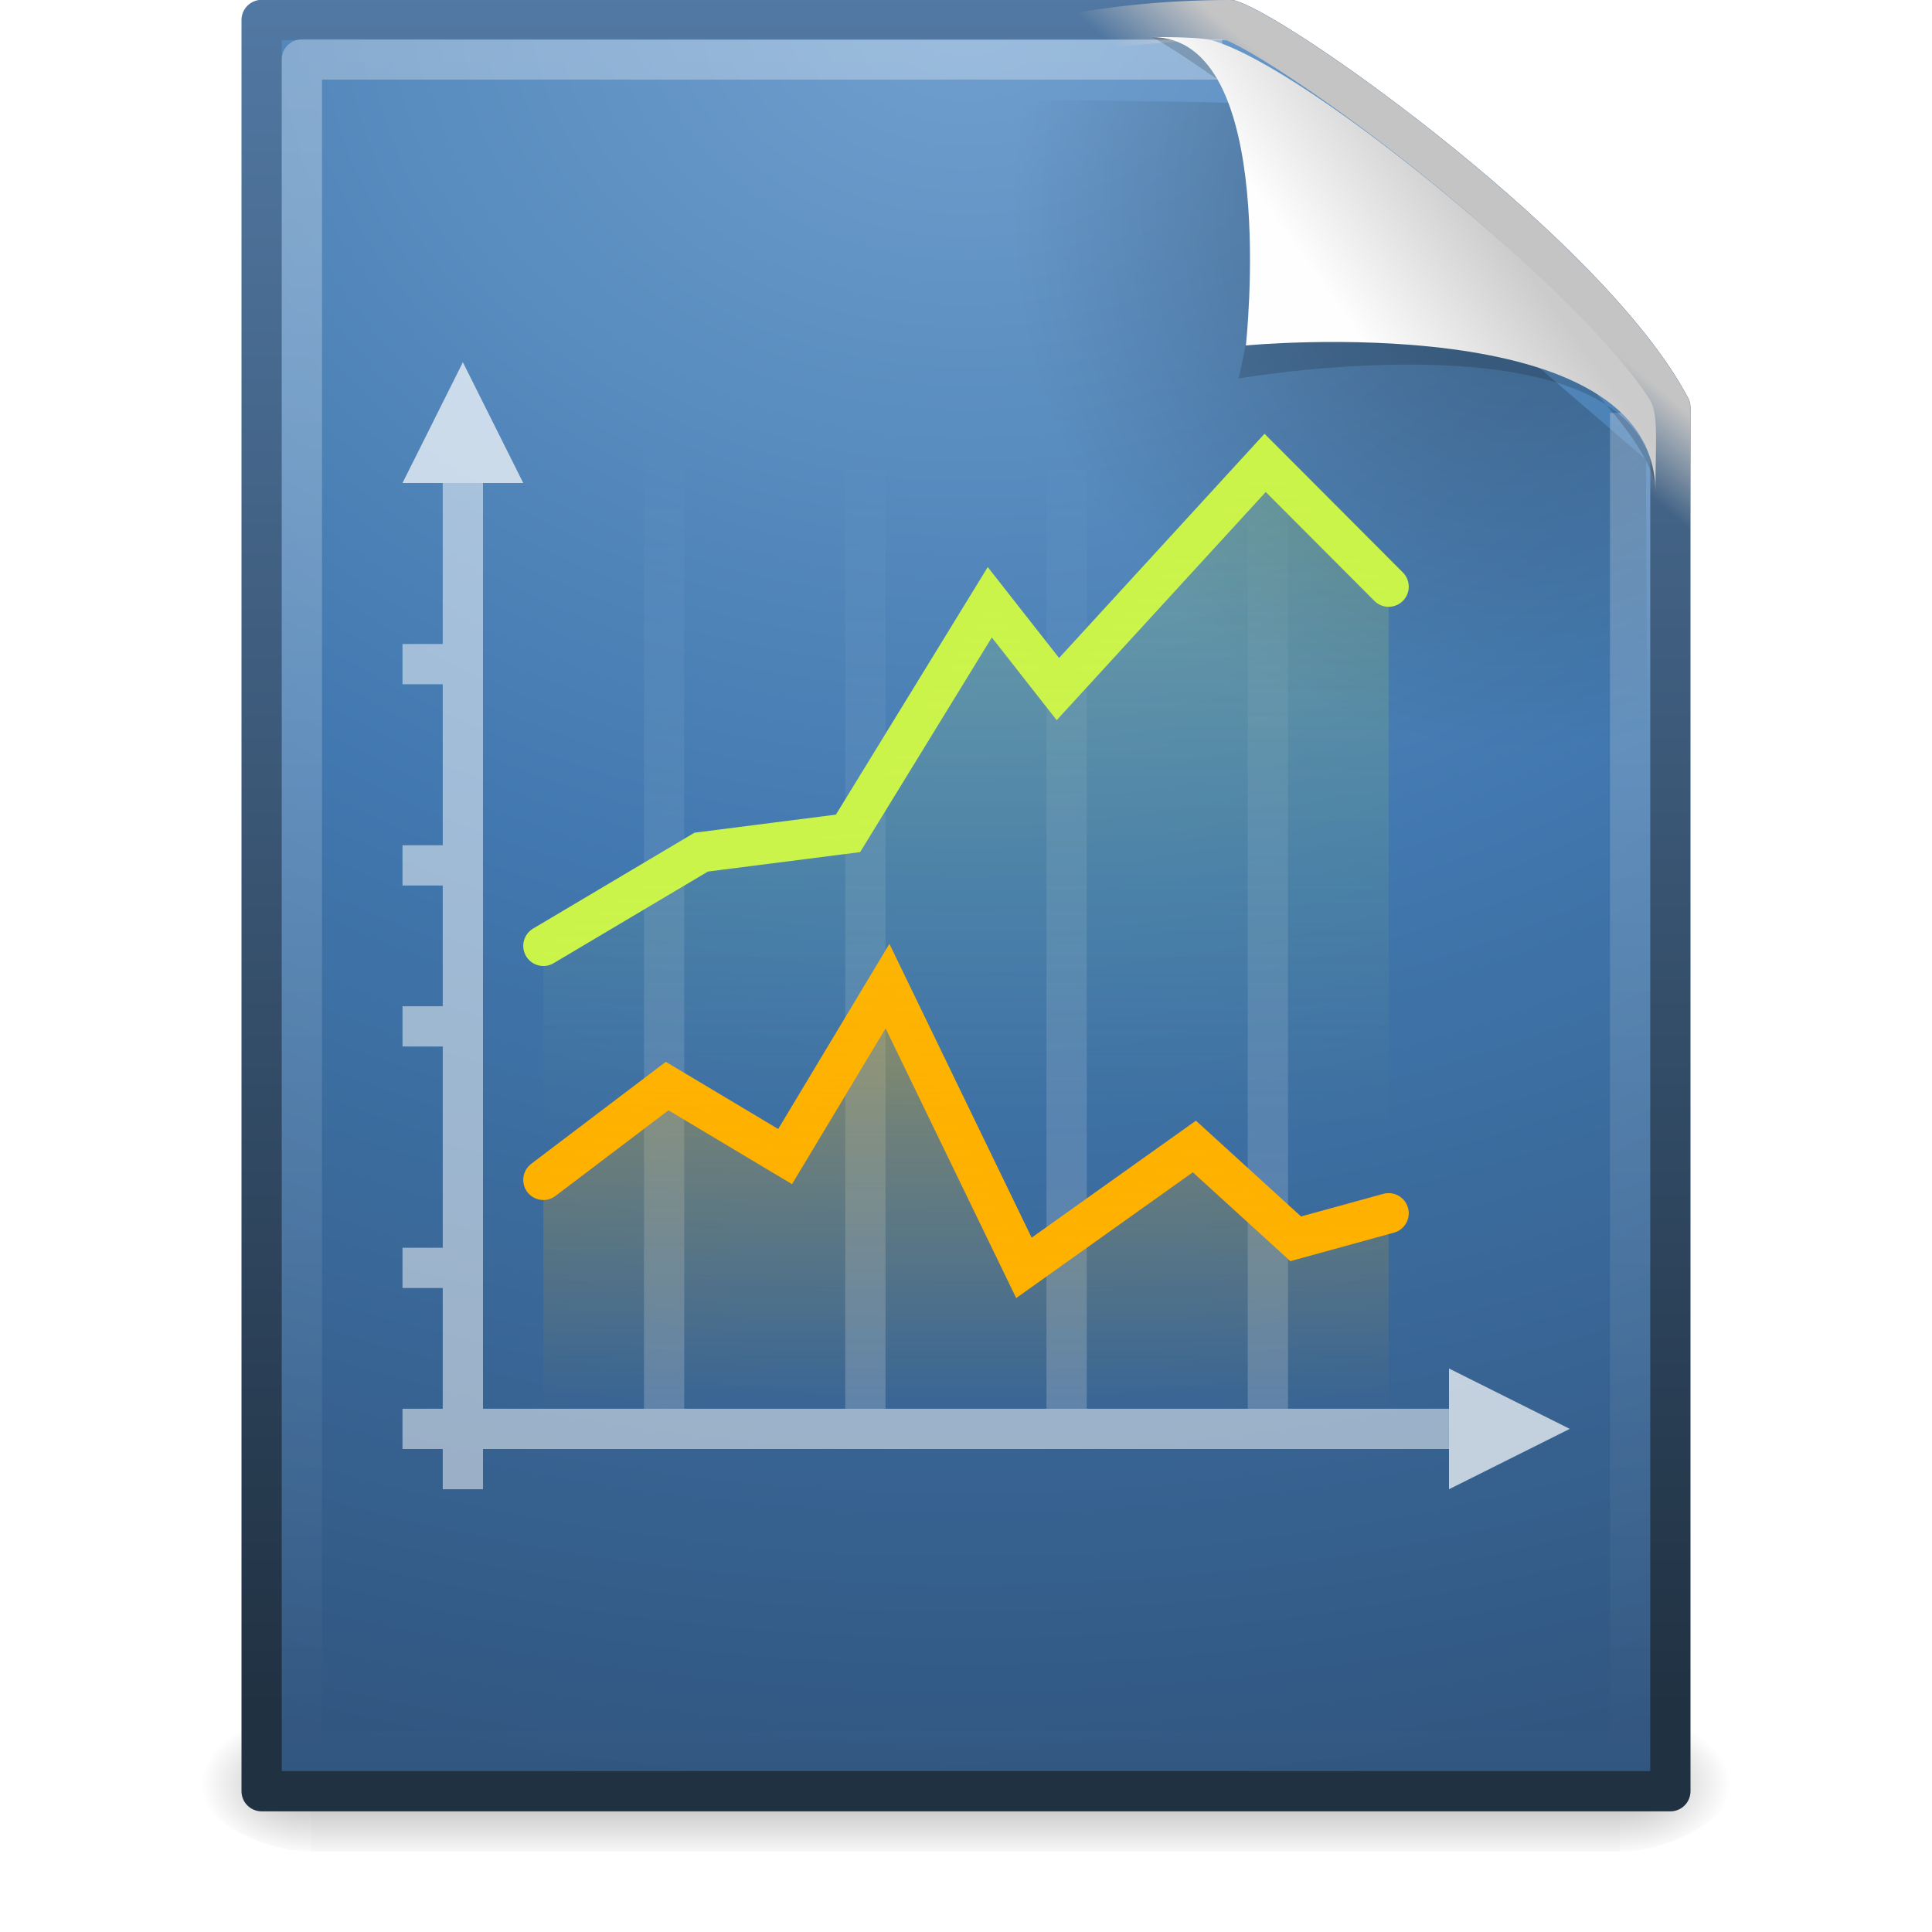 <?xml version="1.0" encoding="UTF-8" standalone="no"?>
<!-- Created with Inkscape (http://www.inkscape.org/) -->

<svg
   xmlns:dc="http://purl.org/dc/elements/1.1/"
   xmlns:cc="http://creativecommons.org/ns#"
   xmlns:rdf="http://www.w3.org/1999/02/22-rdf-syntax-ns#"
   xmlns:svg="http://www.w3.org/2000/svg"
   xmlns="http://www.w3.org/2000/svg"
   xmlns:xlink="http://www.w3.org/1999/xlink"
   xmlns:sodipodi="http://sodipodi.sourceforge.net/DTD/sodipodi-0.dtd"
   xmlns:inkscape="http://www.inkscape.org/namespaces/inkscape"
   width="48px"
   height="48px"
   id="svg6076"
   version="1.1"
   inkscape:version="0.47 r22583"
   sodipodi:docname="application-vnd.oasis.opendocument.chart.svg">
  <defs
     id="defs6078">
    <linearGradient
       inkscape:collect="always"
       xlink:href="#linearGradient3793-1"
       id="linearGradient5984"
       gradientUnits="userSpaceOnUse"
       x1="30"
       y1="24"
       x2="30"
       y2="35"
       gradientTransform="translate(-1,-3.4318359e-7)" />
    <linearGradient
       id="linearGradient3793-1">
      <stop
         id="stop3795-4"
         style="stop-color:#ffb100;stop-opacity:1"
         offset="0" />
      <stop
         id="stop3797-1"
         style="stop-color:#ffb100;stop-opacity:0"
         offset="1" />
    </linearGradient>
    <linearGradient
       inkscape:collect="always"
       xlink:href="#linearGradient3734-6"
       id="linearGradient5986"
       gradientUnits="userSpaceOnUse"
       x1="25"
       y1="11.489"
       x2="25"
       y2="28"
       gradientTransform="translate(-1,-3.4318359e-7)" />
    <linearGradient
       id="linearGradient3734-6">
      <stop
         id="stop3736-5"
         style="stop-color:#cbf44b;stop-opacity:1"
         offset="0" />
      <stop
         id="stop3738-0"
         style="stop-color:#cbf44b;stop-opacity:0"
         offset="1" />
    </linearGradient>
    <linearGradient
       y2="5.457"
       x2="36.358"
       y1="8.059"
       x1="32.892"
       gradientTransform="matrix(0.998,0,0,1.041,0.164,-1.106)"
       gradientUnits="userSpaceOnUse"
       id="linearGradient3312"
       xlink:href="#linearGradient8589"
       inkscape:collect="always" />
    <linearGradient
       id="linearGradient8589">
      <stop
         offset="0"
         style="stop-color:#fefefe;stop-opacity:1"
         id="stop8591" />
      <stop
         offset="1"
         style="stop-color:#cbcbcb;stop-opacity:1"
         id="stop8593" />
    </linearGradient>
    <filter
       color-interpolation-filters="sRGB"
       height="1.329"
       y="-0.164"
       width="1.297"
       x="-0.148"
       id="filter3212"
       inkscape:collect="always">
      <feGaussianBlur
         id="feGaussianBlur3214"
         stdDeviation="0.774"
         inkscape:collect="always" />
    </filter>
    <linearGradient
       y2="10.979"
       x2="17"
       y1="35"
       x1="17"
       gradientUnits="userSpaceOnUse"
       id="linearGradient4514-6"
       xlink:href="#linearGradient4485-0"
       inkscape:collect="always"
       gradientTransform="translate(15,-3.4318359e-7)" />
    <linearGradient
       inkscape:collect="always"
       id="linearGradient4485-0">
      <stop
         style="stop-color:#ffffff;stop-opacity:1;"
         offset="0"
         id="stop4487-2" />
      <stop
         style="stop-color:#ffffff;stop-opacity:0;"
         offset="1"
         id="stop4489-0" />
    </linearGradient>
    <linearGradient
       y2="46.017"
       x2="24"
       y1="2"
       x1="24"
       gradientTransform="matrix(1,0,0,0.978,0,-0.967)"
       gradientUnits="userSpaceOnUse"
       id="linearGradient3316"
       xlink:href="#linearGradient3211"
       inkscape:collect="always" />
    <linearGradient
       id="linearGradient3211">
      <stop
         offset="0"
         style="stop-color:#ffffff;stop-opacity:1"
         id="stop3213" />
      <stop
         offset="1"
         style="stop-color:#ffffff;stop-opacity:0"
         id="stop3215" />
    </linearGradient>
    <radialGradient
       r="139.559"
       cy="112.305"
       cx="102"
       gradientTransform="matrix(0.362,0,0,-0.391,0.851,49.031)"
       gradientUnits="userSpaceOnUse"
       id="radialGradient3319"
       xlink:href="#radialGradient3834"
       inkscape:collect="always" />
    <radialGradient
       cx="102"
       cy="112.305"
       r="139.559"
       id="radialGradient3834"
       gradientUnits="userSpaceOnUse">
      <stop
         id="stop3846"
         style="stop-color:#000000;stop-opacity:1;"
         offset="0" />
      <stop
         offset="0.25"
         style="stop-color:#000000;stop-opacity:0;"
         id="stop3852" />
      <stop
         id="stop3848"
         style="stop-color:#000000;stop-opacity:0;"
         offset="1" />
    </radialGradient>
    <linearGradient
       inkscape:collect="always"
       xlink:href="#linearGradient4267"
       id="linearGradient4268"
       gradientUnits="userSpaceOnUse"
       x1="35.517"
       y1="4.858"
       x2="34.103"
       y2="6.544"
       gradientTransform="translate(-0.004,-3.9413184e-5)" />
    <linearGradient
       id="linearGradient4267">
      <stop
         offset="0"
         style="stop-color:#c4c4c4;stop-opacity:1"
         id="stop4269" />
      <stop
         offset="1"
         style="stop-color:#c4c4c4;stop-opacity:0"
         id="stop4271" />
    </linearGradient>
    <radialGradient
       gradientUnits="userSpaceOnUse"
       gradientTransform="matrix(0,2.5,-3.111,0,38,-60.01)"
       r="18"
       fy="4.5"
       fx="24"
       cy="4.5"
       cx="24"
       id="radialGradient3860-165-520-21"
       xlink:href="#ButtonColor-521-689-21"
       inkscape:collect="always" />
    <linearGradient
       x1="58.65"
       y1="122"
       x2="58.65"
       y2="5.425"
       id="ButtonColor-521-689-21"
       gradientUnits="userSpaceOnUse"
       gradientTransform="matrix(1.017,0,0,1.017,-1.103,-1.103)">
      <stop
         id="stop5616"
         style="stop-color:#71a0cf;stop-opacity:1;"
         offset="0" />
      <stop
         offset="0.5"
         style="stop-color:#4178af;stop-opacity:1;"
         id="stop5938" />
      <stop
         id="stop5618"
         style="stop-color:#315680;stop-opacity:1;"
         offset="1" />
    </linearGradient>
    <linearGradient
       y2="2.906"
       x2="-51.786"
       y1="50.786"
       x1="-51.786"
       gradientTransform="matrix(0.807,0,0,0.895,59.41,-2.981)"
       gradientUnits="userSpaceOnUse"
       id="linearGradient3324-941-553-138"
       xlink:href="#linearGradient3854-942-741-489"
       inkscape:collect="always" />
    <linearGradient
       gradientTransform="matrix(1.017,0,0,1.017,-1.103,-1.103)"
       gradientUnits="userSpaceOnUse"
       id="linearGradient3854-942-741-489"
       y2="5.425"
       x2="58.65"
       y1="122"
       x1="58.65">
      <stop
         offset="0"
         style="stop-color:#203142;stop-opacity:1;"
         id="stop5622" />
      <stop
         offset="1"
         style="stop-color:#5279a4;stop-opacity:1;"
         id="stop5624" />
    </linearGradient>
    <radialGradient
       r="117.143"
       fy="486.648"
       fx="605.714"
       cy="486.648"
       cx="605.714"
       gradientTransform="matrix(0.023,0,0,0.015,26.361,37.04)"
       gradientUnits="userSpaceOnUse"
       id="radialGradient3327"
       xlink:href="#linearGradient5060"
       inkscape:collect="always" />
    <linearGradient
       id="linearGradient5060">
      <stop
         offset="0"
         style="stop-color:#000000;stop-opacity:1"
         id="stop5062" />
      <stop
         offset="1"
         style="stop-color:#000000;stop-opacity:0"
         id="stop5064" />
    </linearGradient>
    <radialGradient
       r="117.143"
       fy="486.648"
       fx="605.714"
       cy="486.648"
       cx="605.714"
       gradientTransform="matrix(-0.023,0,0,0.015,21.623,37.04)"
       gradientUnits="userSpaceOnUse"
       id="radialGradient3330"
       xlink:href="#linearGradient5060"
       inkscape:collect="always" />
    <linearGradient
       id="linearGradient5048">
      <stop
         offset="0"
         style="stop-color:#000000;stop-opacity:0"
         id="stop5050" />
      <stop
         offset="0.5"
         style="stop-color:#000000;stop-opacity:1"
         id="stop5056" />
      <stop
         offset="1"
         style="stop-color:#000000;stop-opacity:0"
         id="stop5052" />
    </linearGradient>
    <linearGradient
       y2="609.505"
       x2="302.857"
       y1="366.648"
       x1="302.857"
       gradientTransform="matrix(0.067,0,0,0.015,-0.341,37.04)"
       gradientUnits="userSpaceOnUse"
       id="linearGradient6074"
       xlink:href="#linearGradient5048"
       inkscape:collect="always" />
  </defs>
  <sodipodi:namedview
     id="base"
     pagecolor="#ffffff"
     bordercolor="#666666"
     borderopacity="1.0"
     inkscape:pageopacity="0.0"
     inkscape:pageshadow="2"
     inkscape:zoom="7"
     inkscape:cx="24"
     inkscape:cy="24"
     inkscape:current-layer="layer1"
     showgrid="true"
     inkscape:grid-bbox="true"
     inkscape:document-units="px"
     inkscape:window-width="603"
     inkscape:window-height="479"
     inkscape:window-x="0"
     inkscape:window-y="46"
     inkscape:window-maximized="0" />
  <g
     id="layer1"
     inkscape:label="Layer 1"
     inkscape:groupmode="layer">
    <rect
       width="32.508"
       height="3.57"
       x="7.738"
       y="42.43"
       id="rect2879"
       style="opacity:0.3;fill:url(#linearGradient6074);fill-opacity:1;fill-rule:nonzero;stroke:none;stroke-width:1;marker:none;visibility:visible;display:inline;overflow:visible" />
    <path
       d="m 7.738,42.43 c 0,0 0,3.57 0,3.57 -1.187,0.007 -2.868,-0.8 -2.868,-1.785 0,-0.985 1.324,-1.785 2.868,-1.785 z"
       id="path2881"
       style="opacity:0.3;fill:url(#radialGradient3330);fill-opacity:1;fill-rule:nonzero;stroke:none;stroke-width:1;marker:none;visibility:visible;display:inline;overflow:visible" />
    <path
       d="m 40.246,42.43 c 0,0 0,3.57 0,3.57 1.187,0.007 2.868,-0.8 2.868,-1.785 0,-0.985 -1.324,-1.785 -2.868,-1.785 z"
       id="path2883"
       style="opacity:0.3;fill:url(#radialGradient3327);fill-opacity:1;fill-rule:nonzero;stroke:none;stroke-width:1;marker:none;visibility:visible;display:inline;overflow:visible" />
    <path
       d="m 6.5,0.497 c 8.02,0 16.041,0 24.061,0 1.407,0.475 8.965,5.882 10.939,9.626 0,11.46 0,22.919 0,34.379 -11.667,0 -23.333,0 -35,0 0,-14.669 0,-29.337 0,-44.006 z"
       id="path4160"
       style="fill:url(#radialGradient3860-165-520-21);fill-opacity:1;stroke:url(#linearGradient3324-941-553-138);stroke-width:1;stroke-linecap:butt;stroke-linejoin:round;stroke-miterlimit:4;stroke-opacity:1;stroke-dasharray:none;stroke-dashoffset:0;display:inline" />
    <path
       d="m 30.557,0.5 c 1.407,0.475 8.965,5.879 10.939,9.624 0,11.46 0,0.826 0,12.285 C 1.05,38.138 6.26,0.5 30.557,0.5 z"
       id="path4238"
       style="fill:none;stroke:url(#linearGradient4268);stroke-width:1;stroke-linecap:butt;stroke-linejoin:round;stroke-miterlimit:4;stroke-opacity:1;stroke-dasharray:none;stroke-dashoffset:0;display:inline" />
    <path
       d="m 7.362,45.514 c -0.199,0 -0.362,-0.175 -0.362,-0.391 l 0,-42.204 c 0,-0.216 0.162,-0.391 0.362,-0.391 C 14.845,2.636 23.137,2.367 30.611,2.555 L 40.894,11.421 41,45.123 c 0,0.215 -0.162,0.391 -0.362,0.391 l -33.277,0 z"
       id="path4191"
       style="opacity:0.3;fill:url(#radialGradient3319);fill-opacity:1" />
    <path
       d="m 40.5,10.259 c 0,10.949 0,22.314 0,33.263 -11,0 -22,0 -33,0 0,-14.015 0,-28.03 0,-42.045 7.562,0 15.304,0 22.866,0"
       id="path2435"
       style="opacity:0.3;fill:none;stroke:url(#linearGradient3316);stroke-width:1;stroke-linecap:butt;stroke-linejoin:round;stroke-miterlimit:4;stroke-opacity:1;stroke-dasharray:none;stroke-dashoffset:0;display:inline" />
    <path
       id="path4409-0-36"
       style="opacity:0.2;fill:none;stroke:url(#linearGradient4514-6);stroke-width:1px;stroke-linecap:butt;stroke-linejoin:miter;stroke-opacity:1"
       d="M 31.5,11 31.5,35 M 26.5,11 26.5,35 M 21.5,11 21.5,35 M 16.5,11 16.5,35" />
    <path
       d="m 28.617,0.921 c 4.283,0 2.153,8.483 2.153,8.483 0,0 10.358,-1.802 10.358,2.819 0,-2.61 -11.302,-10.729 -12.511,-11.302 z"
       id="path12038"
       style="opacity:0.4;fill:#000000;fill-opacity:1;fill-rule:evenodd;stroke:none;display:inline;filter:url(#filter3212)" />
    <path
       d="m 28.617,0.921 c 3.186,0 2.336,7.662 2.336,7.662 0,0 10.175,-0.981 10.175,3.64 0,-1.126 0.086,-1.932 -0.134,-2.284 -1.578,-2.524 -8.396,-8.188 -10.857,-8.931 -0.184,-0.056 -0.593,-0.088 -1.52,-0.088 z"
       id="path4474"
       style="fill:url(#linearGradient3312);fill-opacity:1;fill-rule:evenodd;stroke:none;display:inline" />
    <path
       d="M 34.5,14.576 31.432,11.5 26.283,17.12 24.591,14.963 21.069,20.705 17.422,21.171 13.5,23.5"
       id="path3251"
       style="fill:none;stroke:#cbf44b;stroke-width:1;stroke-linecap:round;stroke-linejoin:miter;stroke-miterlimit:4;stroke-opacity:1;stroke-dasharray:none;stroke-dashoffset:0;display:inline" />
    <path
       d="M 34.5,30.143 32.191,30.778 29.674,28.484 25.439,31.5 22.05,24.5 19.506,28.735 16.575,26.983 13.5,29.314"
       id="path3231"
       style="fill:none;stroke:#ffb100;stroke-width:1;stroke-linecap:round;stroke-linejoin:miter;stroke-miterlimit:4;stroke-opacity:1;stroke-dasharray:none;stroke-dashoffset:0;display:inline" />
    <path
       id="path3641-1"
       style="opacity:0.7;fill:#ffffff;fill-opacity:1;stroke:none"
       d="M 39,35.5 37.5,36.25 36,37 l 10e-7,-1.5 0,-1.5 1.5,0.75 L 39,35.5 z M 11.5,9 12.25,10.5 13,12 l -1.5,-10e-7 -1.5,0 0.75,-1.5 L 11.5,9 z" />
    <path
       d="m 13.5,23.5 0,4.5 21,0 0,-13.424 L 31.432,11.5 26.283,17.12 24.591,14.963 21.069,20.705 17.422,21.171 13.5,23.5 z"
       id="path3251-9"
       style="opacity:0.2;color:#000000;fill:url(#linearGradient5986);fill-opacity:1;fill-rule:nonzero;stroke:none;stroke-width:1;marker:none;visibility:visible;display:inline;overflow:visible;enable-background:accumulate"
       sodipodi:nodetypes="cccccccccc" />
    <path
       d="M 13.5,29.314 13.5,35 l 21,0 0,-4.857 -2.309,0.636 L 29.674,28.484 25.439,31.5 22.05,24.5 19.506,28.735 16.575,26.983 13.5,29.314 z"
       id="path3231-8"
       style="opacity:0.4;color:#000000;fill:url(#linearGradient5984);fill-opacity:1;fill-rule:nonzero;stroke:none;stroke-width:1;marker:none;visibility:visible;display:inline;overflow:visible;enable-background:accumulate"
       sodipodi:nodetypes="ccccccccccc" />
    <path
       id="path5940-4"
       style="opacity:0.5;fill:none;stroke:#ffffff;stroke-width:1px;stroke-linecap:butt;stroke-linejoin:miter;stroke-opacity:1"
       d="m 10,31.5 1,0 m -1,-6 1,0 m -1,-4 1,0 m -1,-5 1,0 M 35.999,35.5 10,35.5 m 1.5,-23.5 0,25" />
  </g>
</svg>
